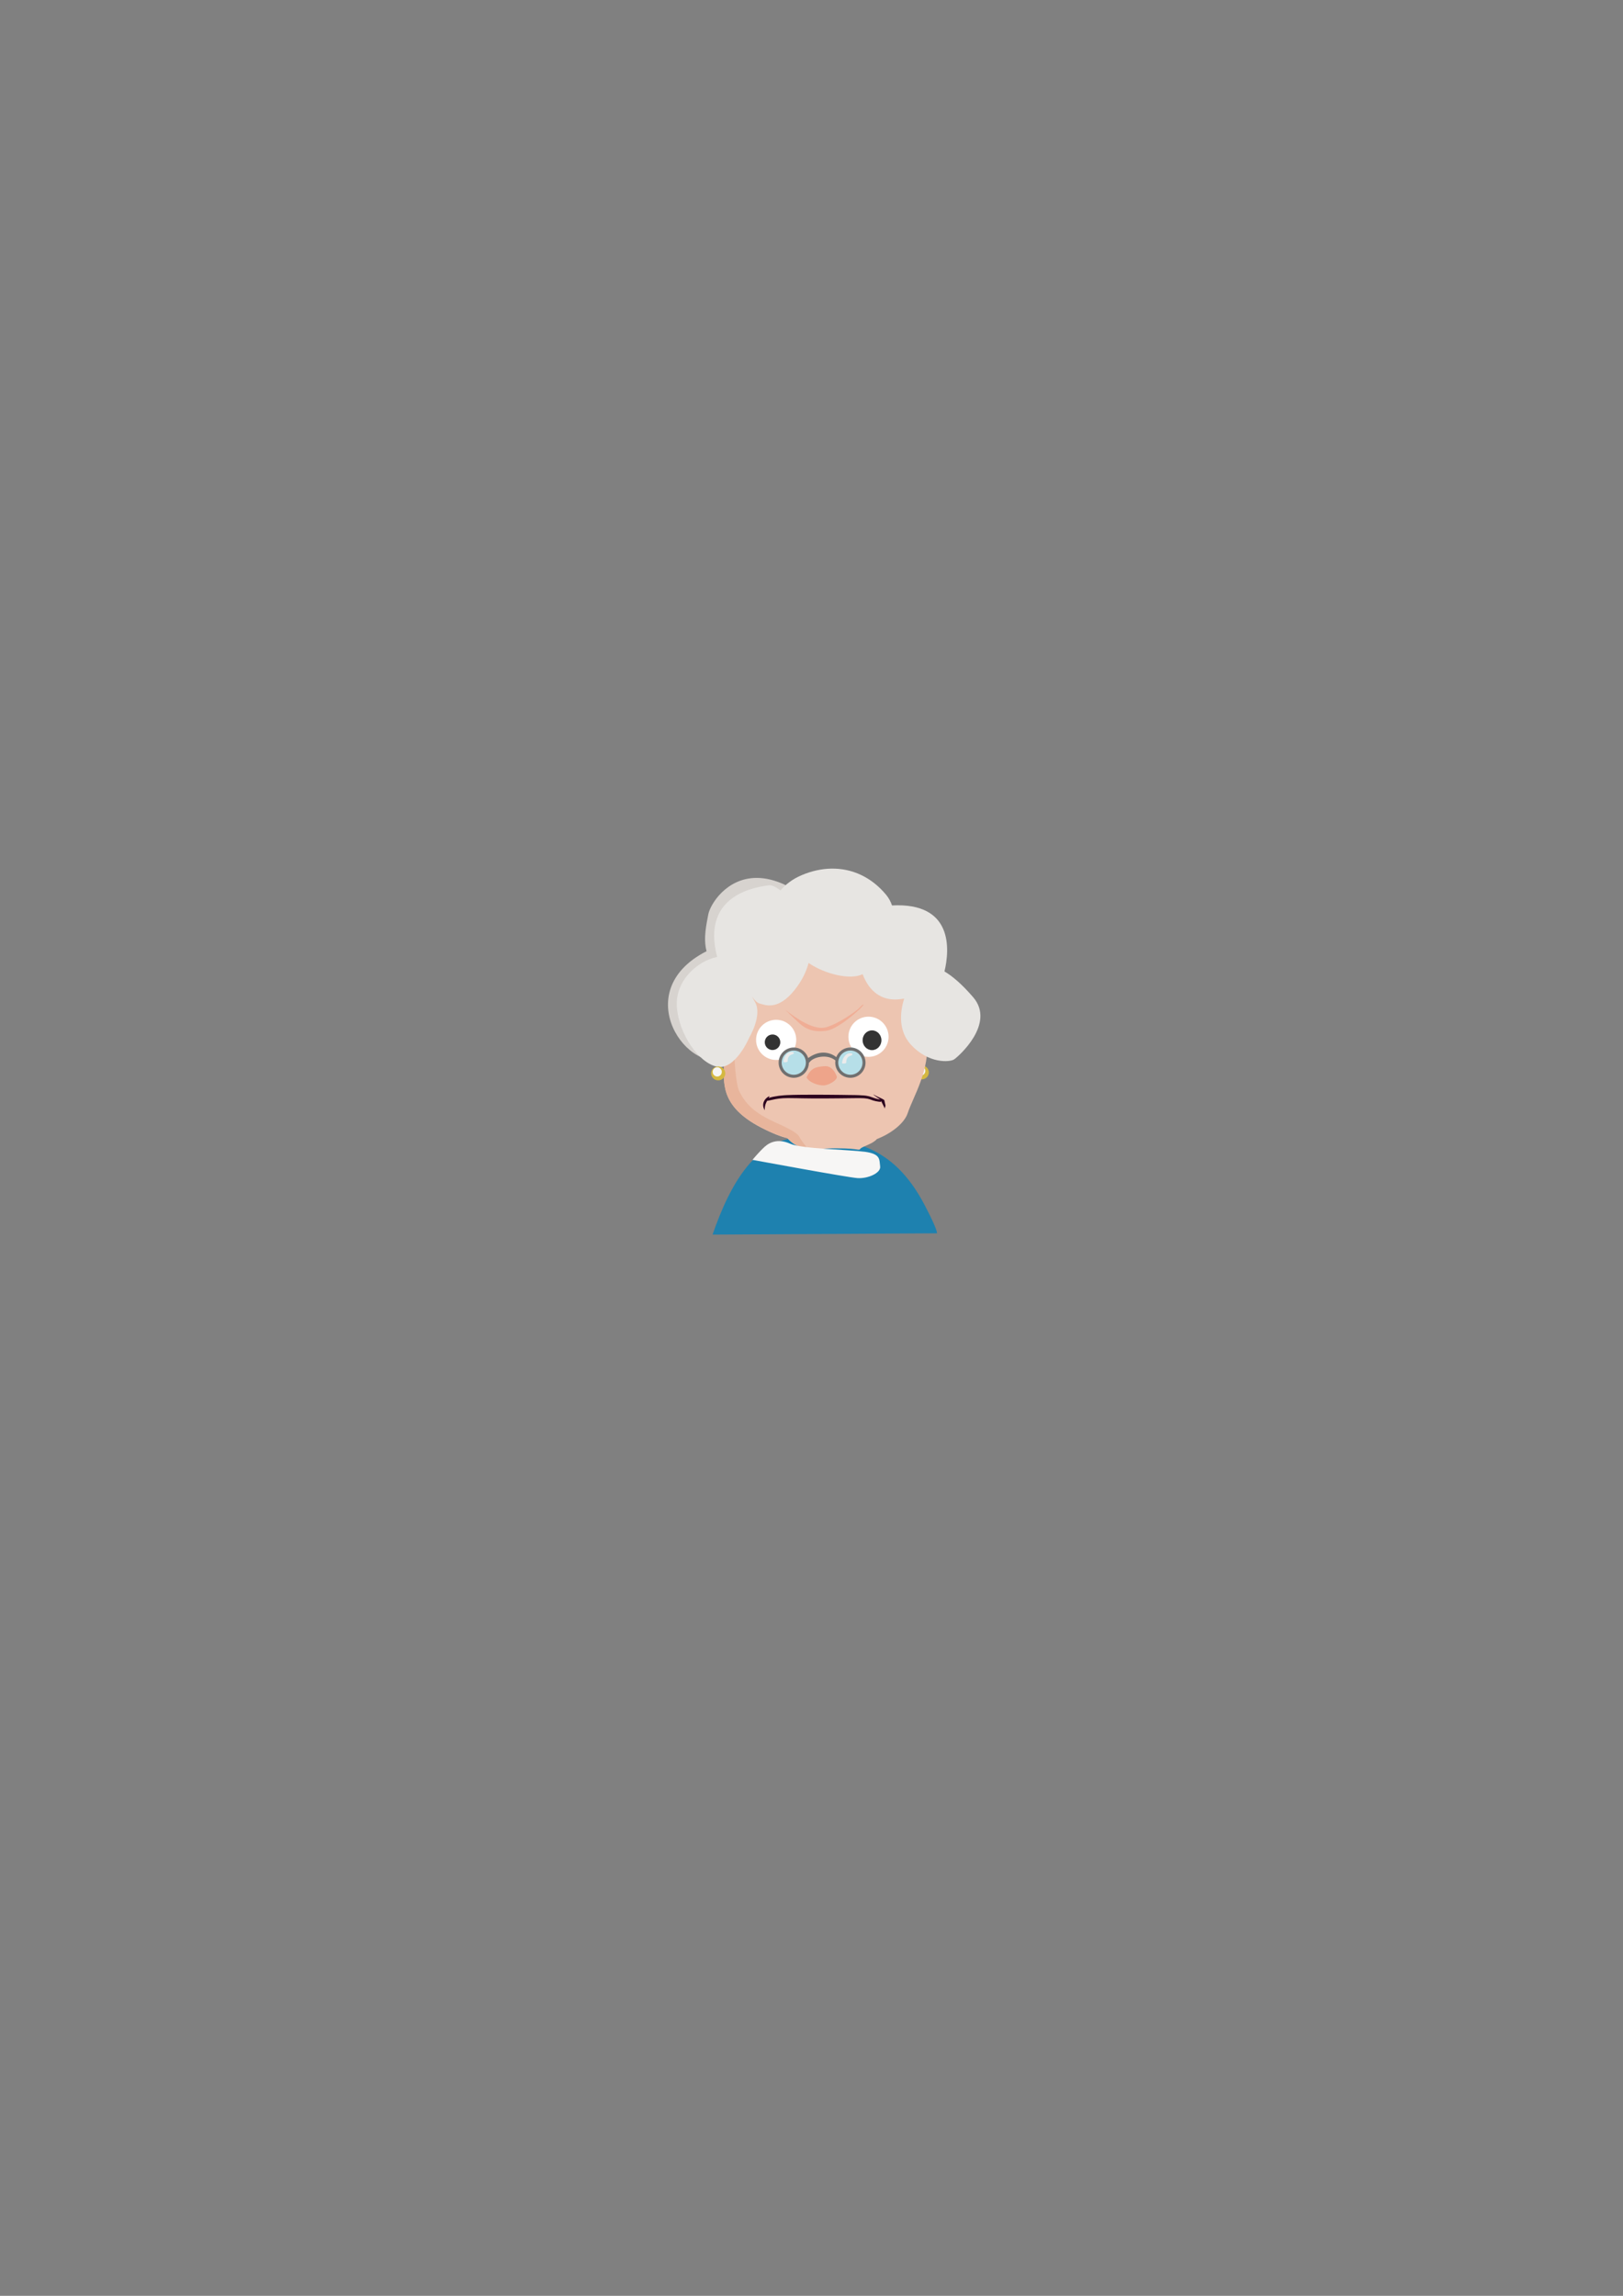 <?xml version="1.0" encoding="UTF-8" standalone="no"?>
<svg
   xmlns:dc="http://purl.org/dc/elements/1.1/"
   xmlns:cc="http://creativecommons.org/ns#"
   xmlns:rdf="http://www.w3.org/1999/02/22-rdf-syntax-ns#"
   xmlns:svg="http://www.w3.org/2000/svg"
   xmlns="http://www.w3.org/2000/svg"
   id="svg4928"
   version="1.1"
   viewBox="0 0 210 297"
   height="297mm"
   width="210mm">
  <rect x="0" y="0" width="210" height="297" fill="#808080" stroke="none"/>
  <defs
     id="defs4922" />
  <g
     id="layer1">
    <g
       transform="translate(58.719,36.438)"
       id="g4882">
      <path
         style="fill:#1e81af;fill-opacity:1;stroke:none;stroke-width:0.265px;stroke-linecap:butt;stroke-linejoin:miter;stroke-opacity:1"
         d="m 33.482,123.277 c 2.25,-6.548 5.711,-12.695 11.768,-12.562 6.057,0.134 11.531,0.865 15.641,8.686 1.817,3.458 1.622,3.708 1.622,3.708 z"
         id="path4752" />
      <g
         id="g4782-6"
         transform="translate(26.335,0.007)">
        <ellipse
           ry="0.901"
           rx="0.917"
           cy="102.288"
           cx="34.21"
           id="path4763-2"
           style="color:#000000;clip-rule:nonzero;display:inline;overflow:visible;visibility:visible;opacity:1;isolation:auto;mix-blend-mode:normal;color-interpolation:sRGB;color-interpolation-filters:linearRGB;solid-color:#000000;solid-opacity:1;fill:#d4b841;fill-opacity:1;fill-rule:nonzero;stroke:none;stroke-width:0.32;stroke-linecap:butt;stroke-linejoin:miter;stroke-miterlimit:4;stroke-dasharray:none;stroke-dashoffset:0;stroke-opacity:1;color-rendering:auto;image-rendering:auto;shape-rendering:auto;text-rendering:auto;enable-background:accumulate" />
        <ellipse
           ry="0.6"
           rx="0.591"
           cy="102.094"
           cx="34.085"
           id="path4763-5-9"
           style="color:#000000;clip-rule:nonzero;display:inline;overflow:visible;visibility:visible;opacity:1;isolation:auto;mix-blend-mode:normal;color-interpolation:sRGB;color-interpolation-filters:linearRGB;solid-color:#000000;solid-opacity:1;fill:#f7f6f5;fill-opacity:1;fill-rule:nonzero;stroke:none;stroke-width:0.32;stroke-linecap:butt;stroke-linejoin:miter;stroke-miterlimit:4;stroke-dasharray:none;stroke-dashoffset:0;stroke-opacity:1;color-rendering:auto;image-rendering:auto;shape-rendering:auto;text-rendering:auto;enable-background:accumulate" />
      </g>
      <path
         style="fill:#edc5b1;fill-opacity:1;stroke:none;stroke-width:1px;stroke-linecap:butt;stroke-linejoin:miter;stroke-opacity:1"
         d="m 184.605,323.867 c -0.379,0 -21.214,2.147 -22.855,3.283 -1.641,1.136 -30.178,24.623 -30.178,24.623 l 0.379,29.547 c 0,9.344 -2.398,21.087 18.184,31.693 5.538,2.854 9.573,4.384 12.738,5.131 3.925,4.257 7.367,5.517 17.842,5.09 17.5,-0.714 16.786,1.429 17.857,0 0.741,-0.988 6.087,-2.319 8.02,-4.699 6.045,-2.258 13.214,-7.204 15.01,-12.592 2.778,-8.334 10.86,-20.708 9.471,-36.365 -1.389,-15.657 -9.217,-38.387 -9.217,-38.387 0,0 -36.871,-7.324 -37.25,-7.324 z"
         transform="scale(0.265)"
         id="path4704" />
      <g
         id="g4617"
         transform="translate(0.167,1.704)">
        <circle
           r="2.598"
           cy="96.382"
           cx="41.541"
           id="path4611"
           style="color:#000000;clip-rule:nonzero;display:inline;overflow:visible;visibility:visible;opacity:1;isolation:auto;mix-blend-mode:normal;color-interpolation:sRGB;color-interpolation-filters:linearRGB;solid-color:#000000;solid-opacity:1;fill:#ffffff;fill-opacity:1;fill-rule:nonzero;stroke:none;stroke-width:0.32;stroke-linecap:butt;stroke-linejoin:miter;stroke-miterlimit:4;stroke-dasharray:none;stroke-dashoffset:0;stroke-opacity:1;color-rendering:auto;image-rendering:auto;shape-rendering:auto;text-rendering:auto;enable-background:accumulate" />
        <circle
           r="1.005"
           cy="96.691"
           cx="41.073"
           id="path4613"
           style="color:#000000;clip-rule:nonzero;display:inline;overflow:visible;visibility:visible;opacity:1;isolation:auto;mix-blend-mode:normal;color-interpolation:sRGB;color-interpolation-filters:linearRGB;solid-color:#000000;solid-opacity:1;fill:#333333;fill-opacity:1;fill-rule:nonzero;stroke:none;stroke-width:0.32;stroke-linecap:butt;stroke-linejoin:miter;stroke-miterlimit:4;stroke-dasharray:none;stroke-dashoffset:0;stroke-opacity:1;color-rendering:auto;image-rendering:auto;shape-rendering:auto;text-rendering:auto;enable-background:accumulate" />
      </g>
      <g
         transform="matrix(-1,0,0,1,95.196,1.302)"
         id="g4617-3">
        <circle
           r="2.598"
           cy="96.382"
           cx="41.541"
           id="path4611-6"
           style="color:#000000;clip-rule:nonzero;display:inline;overflow:visible;visibility:visible;opacity:1;isolation:auto;mix-blend-mode:normal;color-interpolation:sRGB;color-interpolation-filters:linearRGB;solid-color:#000000;solid-opacity:1;fill:#ffffff;fill-opacity:1;fill-rule:nonzero;stroke:none;stroke-width:0.32;stroke-linecap:butt;stroke-linejoin:miter;stroke-miterlimit:4;stroke-dasharray:none;stroke-dashoffset:0;stroke-opacity:1;color-rendering:auto;image-rendering:auto;shape-rendering:auto;text-rendering:auto;enable-background:accumulate" />
        <ellipse
           cy="96.833"
           cx="41.085"
           id="path4613-7"
           style="color:#000000;clip-rule:nonzero;display:inline;overflow:visible;visibility:visible;opacity:1;isolation:auto;mix-blend-mode:normal;color-interpolation:sRGB;color-interpolation-filters:linearRGB;solid-color:#000000;solid-opacity:1;fill:#333333;fill-opacity:1;fill-rule:nonzero;stroke:none;stroke-width:0.32;stroke-linecap:butt;stroke-linejoin:miter;stroke-miterlimit:4;stroke-dasharray:none;stroke-dashoffset:0;stroke-opacity:1;color-rendering:auto;image-rendering:auto;shape-rendering:auto;text-rendering:auto;enable-background:accumulate"
           rx="1.218"
           ry="1.277" />
      </g>
      <g
         id="g4700"
         transform="translate(-0.134,-0.134)">
        <circle
           r="1.787"
           cy="101.105"
           cx="44.18"
           id="path4675"
           style="color:#000000;clip-rule:nonzero;display:inline;overflow:visible;visibility:visible;opacity:1;isolation:auto;mix-blend-mode:normal;color-interpolation:sRGB;color-interpolation-filters:linearRGB;solid-color:#000000;solid-opacity:1;fill:#b6dfe8;fill-opacity:1;fill-rule:nonzero;stroke:none;stroke-width:0.32;stroke-linecap:butt;stroke-linejoin:miter;stroke-miterlimit:4;stroke-dasharray:none;stroke-dashoffset:0;stroke-opacity:1;color-rendering:auto;image-rendering:auto;shape-rendering:auto;text-rendering:auto;enable-background:accumulate" />
        <circle
           r="1.787"
           cy="100.991"
           cx="51.483"
           id="path4675-3"
           style="color:#000000;clip-rule:nonzero;display:inline;overflow:visible;visibility:visible;opacity:1;isolation:auto;mix-blend-mode:normal;color-interpolation:sRGB;color-interpolation-filters:linearRGB;solid-color:#000000;solid-opacity:1;fill:#b6dfe8;fill-opacity:1;fill-rule:nonzero;stroke:none;stroke-width:0.32;stroke-linecap:butt;stroke-linejoin:miter;stroke-miterlimit:4;stroke-dasharray:none;stroke-dashoffset:0;stroke-opacity:1;color-rendering:auto;image-rendering:auto;shape-rendering:auto;text-rendering:auto;enable-background:accumulate" />
        <path
           id="path4642"
           transform="scale(0.265)"
           d="m 166.49,374.375 a 7.387,7.387 0 0 0 -7.385,7.389 7.387,7.387 0 0 0 7.385,7.385 7.387,7.387 0 0 0 7.387,-7.34 c 0.041,-0.019 0.248,-0.109 0.248,-0.109 1.45,-2.538 8.56,-4.485 12.711,-0.994 a 7.387,7.387 0 0 0 -0.084,1.059 7.387,7.387 0 0 0 7.387,7.385 7.387,7.387 0 0 0 7.387,-7.385 7.387,7.387 0 0 0 -7.387,-7.389 7.387,7.387 0 0 0 -6.885,4.713 c -0.583,-0.493 -2.679,-2.08 -5.922,-2.217 -2.185,-0.092 -4.847,0.527 -7.807,2.646 a 7.387,7.387 0 0 0 -7.035,-5.143 z m 0,1.477 a 5.909,5.909 0 0 1 5.91,5.912 5.909,5.909 0 0 1 -5.91,5.908 5.909,5.909 0 0 1 -5.908,-5.908 5.909,5.909 0 0 1 5.908,-5.912 z m 27.648,0.002 a 5.909,5.909 0 0 1 5.91,5.91 5.909,5.909 0 0 1 -5.91,5.908 5.909,5.909 0 0 1 -5.91,-5.908 5.909,5.909 0 0 1 5.91,-5.91 z"
           style="color:#000000;clip-rule:nonzero;display:inline;overflow:visible;visibility:visible;opacity:1;isolation:auto;mix-blend-mode:normal;color-interpolation:sRGB;color-interpolation-filters:linearRGB;solid-color:#000000;solid-opacity:1;fill:#707070;fill-opacity:1;fill-rule:nonzero;stroke:none;stroke-width:1.209;stroke-linecap:butt;stroke-linejoin:miter;stroke-miterlimit:4;stroke-dasharray:none;stroke-dashoffset:0;stroke-opacity:1;color-rendering:auto;image-rendering:auto;shape-rendering:auto;text-rendering:auto;enable-background:accumulate" />
      </g>
      <path
         style="fill:#eea48a;stroke:none;stroke-width:0.265px;stroke-linecap:butt;stroke-linejoin:miter;stroke-opacity:1"
         d="m 45.636,102.929 c 0.334,0.702 1.67,1.136 2.372,1.036 0.702,-0.1 1.704,-0.768 1.537,-1.169 -0.167,-0.401 -0.568,-1.403 -1.637,-1.303 -1.069,0.1 -1.67,0.2 -2.272,1.437 z"
         id="path4702" />
      <path
         style="fill:#f0ad95;fill-opacity:1;stroke:none;stroke-width:0.265px;stroke-linecap:butt;stroke-linejoin:miter;stroke-opacity:1"
         d="m 42.83,94.158 c 1.437,1.118 3.742,2.761 5.379,2.286 1.637,-0.475 3.976,-2.147 4.31,-2.538 0.334,-0.391 0.735,-0.615 0.267,-0.084 -0.468,0.531 -3.14,2.934 -4.677,3.101 -1.537,0.168 -2.539,-0.14 -3.608,-1.174 -1.069,-1.034 -1.67,-1.593 -1.67,-1.593 z"
         id="path4706" />
      <path
         style="color:#000000;clip-rule:nonzero;display:inline;overflow:visible;visibility:visible;opacity:1;isolation:auto;mix-blend-mode:normal;color-interpolation:sRGB;color-interpolation-filters:linearRGB;solid-color:#000000;solid-opacity:1;fill:#2c001e;fill-opacity:1;fill-rule:nonzero;stroke:none;stroke-width:0.32;stroke-linecap:butt;stroke-linejoin:miter;stroke-miterlimit:4;stroke-dasharray:none;stroke-dashoffset:0;stroke-opacity:1;color-rendering:auto;image-rendering:auto;shape-rendering:auto;text-rendering:auto;enable-background:accumulate"
         id="path4740"
         d="m 40.384,105.714 c 0.23,-0.081 0.468,-0.155 0.712,-0.216 0.075,-0.019 0.152,-0.035 0.228,-0.053 0.449,-0.093 0.914,-0.154 1.382,-0.189 0.12,-0.009 0.241,-0.015 0.361,-0.022 1.098,-0.049 2.2,-0.051 3.301,-0.054 1.176,-0.003 2.351,0.008 3.527,0.021 0.164,0.002 0.328,0.003 0.492,0.006 1.04,0.015 -0.743,-0.004 0.718,0.011 0.114,0.001 0.665,0.006 0.79,0.009 0.168,0.004 0.336,0.009 0.504,0.014 0.429,0.018 0.871,0.034 1.277,0.133 0.057,0.014 0.111,0.032 0.166,0.047 0.248,0.079 0.481,0.175 0.733,0.249 0.195,0.06 0.404,0.1 0.613,0.136 0.088,0.011 0.176,0.022 0.26,0.043 0.028,0.01 -0.187,0.263 -0.216,0.253 v 0 c -0.085,5e-4 -0.171,-0.012 -0.255,-0.019 -0.245,-0.034 -0.485,-0.082 -0.711,-0.151 -0.23,-0.079 -0.451,-0.172 -0.7,-0.227 -0.171,-0.03 -0.342,-0.054 -0.519,-0.066 -0.272,-0.018 -0.545,-0.01 -0.818,-0.017 -0.839,0.012 -1.678,0.019 -2.517,0.029 -1.181,0.013 -2.361,0.02 -3.542,0.009 -0.345,-0.003 -0.853,-0.008 -1.2,-0.015 -0.123,-0.003 -0.246,-0.008 -0.37,-0.011 -0.448,-0.01 -0.896,-0.015 -1.344,-0.016 -0.255,0.004 -0.404,0.003 -0.654,0.017 -0.335,0.019 -0.667,0.062 -0.991,0.119 -0.334,0.069 -0.663,0.149 -1,0.211 -0.028,0.01 -0.257,-0.242 -0.229,-0.252 z" />
      <path
         style="color:#000000;clip-rule:nonzero;display:inline;overflow:visible;visibility:visible;opacity:1;isolation:auto;mix-blend-mode:normal;color-interpolation:sRGB;color-interpolation-filters:linearRGB;solid-color:#000000;solid-opacity:1;fill:#2c001e;fill-opacity:1;fill-rule:nonzero;stroke:none;stroke-width:0.32;stroke-linecap:butt;stroke-linejoin:miter;stroke-miterlimit:4;stroke-dasharray:none;stroke-dashoffset:0;stroke-opacity:1;color-rendering:auto;image-rendering:auto;shape-rendering:auto;text-rendering:auto;enable-background:accumulate"
         id="path4748"
         d="m 40.23,107.187 c -0.466,-0.772 -0.074,-1.506 0.63,-1.843 -0.247,0.623 -0.668,0.948 -0.63,1.843 z" />
      <path
         style="color:#000000;clip-rule:nonzero;display:inline;overflow:visible;visibility:visible;opacity:1;isolation:auto;mix-blend-mode:normal;color-interpolation:sRGB;color-interpolation-filters:linearRGB;solid-color:#000000;solid-opacity:1;fill:#2c001e;fill-opacity:1;fill-rule:nonzero;stroke:none;stroke-width:0.32;stroke-linecap:butt;stroke-linejoin:miter;stroke-miterlimit:4;stroke-dasharray:none;stroke-dashoffset:0;stroke-opacity:1;color-rendering:auto;image-rendering:auto;shape-rendering:auto;text-rendering:auto;enable-background:accumulate"
         id="path4750"
         d="m 55.697,105.873 c 0.264,1.229 0.126,0.432 0.076,1.111 v 0 c -0.024,-0.069 -0.05,-0.137 -0.091,-0.199 -0.096,-0.196 -0.195,-0.391 -0.293,-0.586 -0.093,-0.18 -0.072,-0.272 -0.225,-0.393 -0.245,-0.214 -0.695,-0.426 -0.896,-0.682 0.528,0.35 1.023,0.464 1.429,0.75 z" />
      <path
         style="fill:#d7d3cf;stroke:none;stroke-width:0.265px;stroke-linecap:butt;stroke-linejoin:miter;stroke-opacity:1"
         d="m 39.215,77.133 c -3.981,-0.014 -6.072,3.487 -6.293,4.742 -0.199,1.129 -0.674,3.004 -0.22,4.741 -10.256,5.201 -2.382,16.46 3.004,13.746 l 1.279,-9.321 c 0,0 1.875,-3.215 1.462,-4.881 4.004,-2.461 8.596,-6.112 4.557,-8.062 -1.412,-0.681 -2.675,-0.961 -3.789,-0.965 z"
         id="path4756" />
      <path
         style="fill:#e8b59c;fill-opacity:1;stroke:none;stroke-width:0.265px;stroke-linecap:butt;stroke-linejoin:miter;stroke-opacity:1"
         d="m 36.123,92.15 c -0.351,0.289 -1.275,1.047 -1.275,1.047 l 0.1,7.818 c 0,2.472 -0.635,5.579 4.811,8.386 1.465,0.755 2.533,1.16 3.37,1.358 0.712,0.772 1.364,1.172 2.597,1.31 -0.316,-0.404 -0.709,-0.913 -0.869,-1.18 -0.251,-0.418 -0.167,-0.752 -3.174,-2.089 -3.007,-1.337 -4.01,-2.589 -4.761,-4.093 -0.655,-1.309 -0.865,-8.379 -0.798,-12.556 z"
         id="path4704-2" />
      <path
         style="fill:#e7e5e2;stroke:none;stroke-width:1px;stroke-linecap:butt;stroke-linejoin:miter;stroke-opacity:1"
         d="m 184.244,286.533 c -4.647,0.088 -9.445,1.12 -14.244,3.129 -4.685,1.961 -8.068,4.656 -10.465,7.512 -2.31,-1.7 -4.354,-2.705 -5.607,-2.512 -4.643,0.714 -33.57,3.571 -25.355,35 -9.286,1.786 -20.716,11.428 -19.645,24.643 1.071,13.214 10.716,27.144 19.645,28.93 8.929,1.786 15.713,-14.285 15.713,-14.285 0,0 6.429,-10.716 2.857,-17.145 -3.571,-6.429 -0.511,-0.136 2.09,0.561 2.6,0.697 8.981,3.726 17.195,-6.631 3.681,-4.641 5.706,-8.993 6.795,-13.156 7.703,5.331 20.267,8.531 26.391,5.49 3.133,8.341 9.103,12.885 17.172,12.309 1.045,-0.075 2.087,-0.215 3.121,-0.389 -2.18,6.826 -2.842,15.868 3.309,22.531 8.571,9.286 18.927,8.571 21.07,7.143 2.143,-1.429 20.359,-17.5 9.287,-30.357 -5.427,-6.302 -10.078,-10.275 -14.002,-12.574 2.601,-10.813 4.263,-33.787 -25.619,-32.217 -0.613,-1.847 -1.548,-3.603 -2.879,-5.209 -7.121,-8.594 -16.606,-12.966 -26.828,-12.771 z"
         transform="scale(0.265)"
         id="path4602" />
      <path
         style="fill:#f7f6f5;stroke:none;stroke-width:0.265px;stroke-linecap:butt;stroke-linejoin:miter;stroke-opacity:1"
         d="m 38.642,113.606 c 0,0 12.237,2.268 13.584,2.362 1.346,0.095 3.059,-0.661 2.937,-1.512 -0.122,-0.85 0.122,-1.606 -1.958,-1.89 -2.08,-0.283 -8.199,-0.378 -9.668,-1.039 -1.468,-0.661 -2.57,-0.283 -3.304,0.378 -0.734,0.661 -1.591,1.701 -1.591,1.701 z"
         id="path4761" />
      <g
         id="g4782"
         transform="translate(0,0.134)">
        <ellipse
           ry="0.901"
           rx="0.917"
           cy="102.288"
           cx="34.21"
           id="path4763"
           style="color:#000000;clip-rule:nonzero;display:inline;overflow:visible;visibility:visible;opacity:1;isolation:auto;mix-blend-mode:normal;color-interpolation:sRGB;color-interpolation-filters:linearRGB;solid-color:#000000;solid-opacity:1;fill:#d4b841;fill-opacity:1;fill-rule:nonzero;stroke:none;stroke-width:0.32;stroke-linecap:butt;stroke-linejoin:miter;stroke-miterlimit:4;stroke-dasharray:none;stroke-dashoffset:0;stroke-opacity:1;color-rendering:auto;image-rendering:auto;shape-rendering:auto;text-rendering:auto;enable-background:accumulate" />
        <ellipse
           ry="0.6"
           rx="0.591"
           cy="102.094"
           cx="34.085"
           id="path4763-5"
           style="color:#000000;clip-rule:nonzero;display:inline;overflow:visible;visibility:visible;opacity:1;isolation:auto;mix-blend-mode:normal;color-interpolation:sRGB;color-interpolation-filters:linearRGB;solid-color:#000000;solid-opacity:1;fill:#f7f6f5;fill-opacity:1;fill-rule:nonzero;stroke:none;stroke-width:0.32;stroke-linecap:butt;stroke-linejoin:miter;stroke-miterlimit:4;stroke-dasharray:none;stroke-dashoffset:0;stroke-opacity:1;color-rendering:auto;image-rendering:auto;shape-rendering:auto;text-rendering:auto;enable-background:accumulate" />
      </g>
      <path
         style="fill:#ebebeb;stroke:none;stroke-width:0.265px;stroke-linecap:butt;stroke-linejoin:miter;stroke-opacity:1"
         d="m 42.644,100.916 c 0.063,0.136 0.595,0.052 0.564,-0.084 -0.031,-0.136 0.021,-0.679 0.439,-0.814 0.418,-0.136 0.418,-0.251 0.271,-0.345 -0.697,-0.159 -1.182,0.483 -1.274,1.243 z"
         id="path4815" />
      <path
         style="fill:#ebebeb;stroke:none;stroke-width:0.265px;stroke-linecap:butt;stroke-linejoin:miter;stroke-opacity:1"
         d="m 50.223,101.083 c 0.063,0.136 0.595,0.052 0.564,-0.084 -0.031,-0.136 0.021,-0.679 0.439,-0.814 0.418,-0.136 0.418,-0.251 0.271,-0.345 -0.697,-0.159 -1.182,0.483 -1.274,1.243 z"
         id="path4815-1" />
    </g>
  </g>
</svg>

